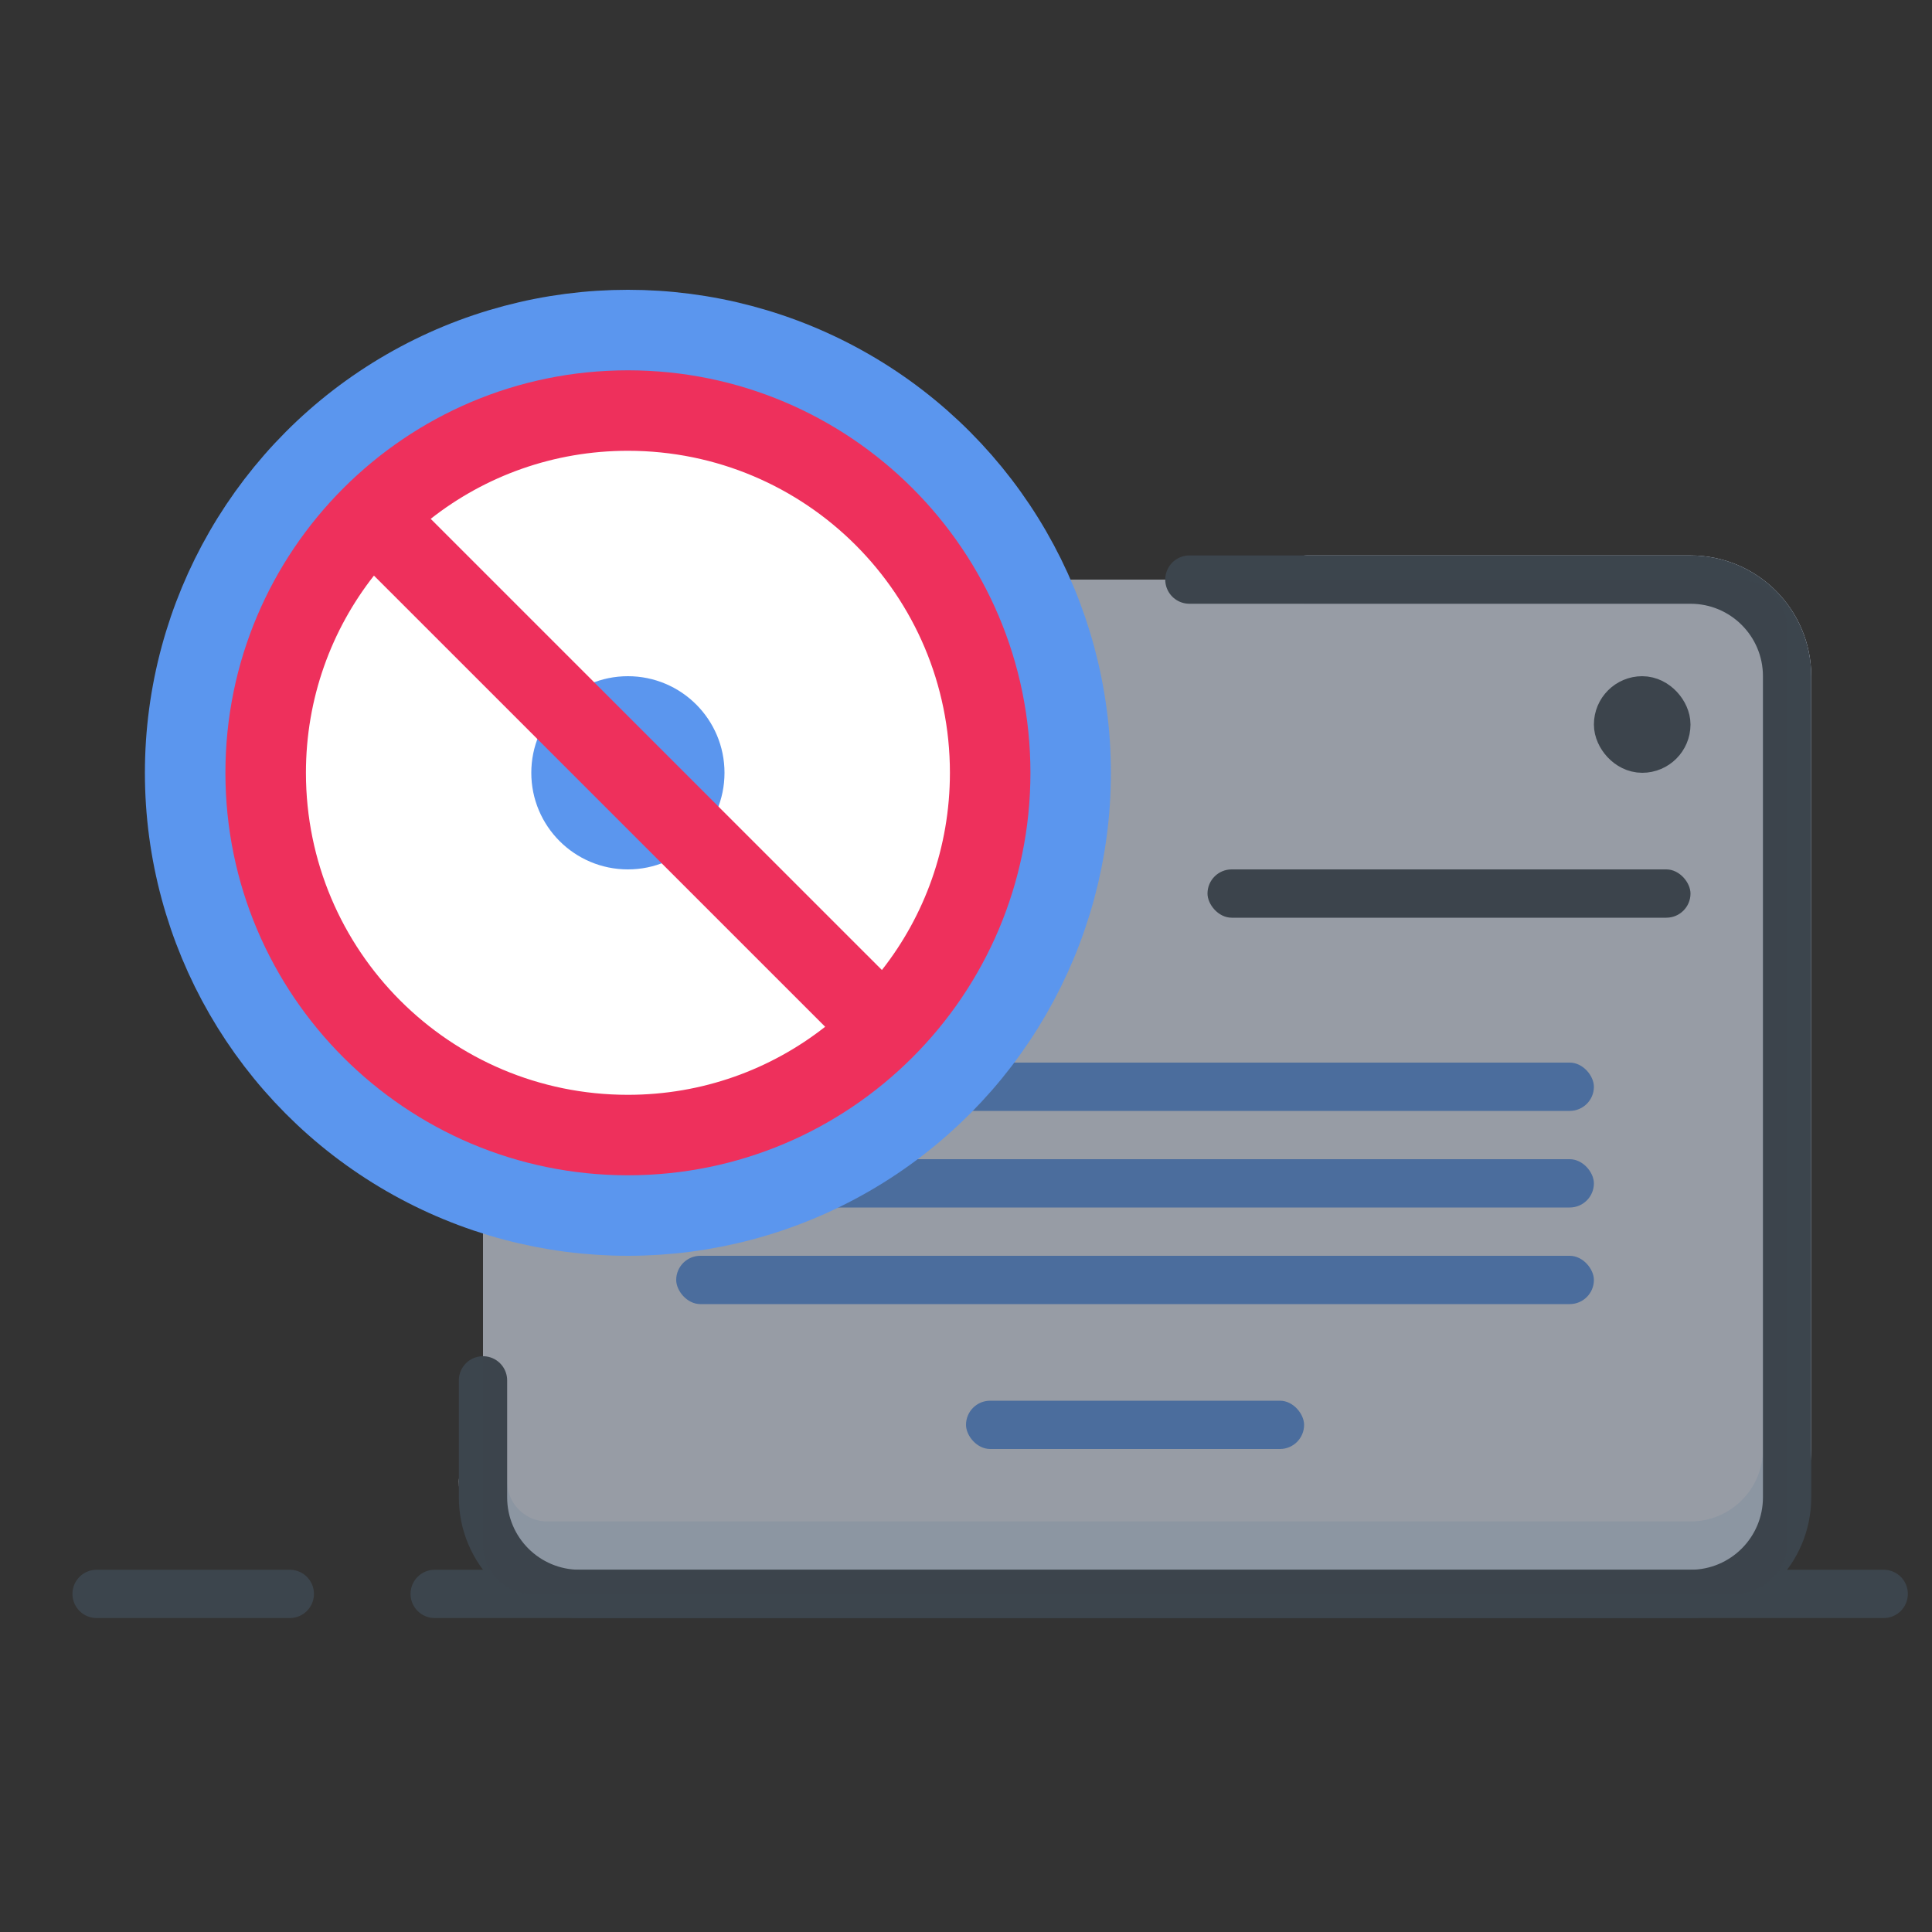 <svg width="40" height="40" viewBox="0 0 40 40" fill="none" xmlns="http://www.w3.org/2000/svg">
<rect x="0" y="0" width="40" height="40" fill="#333333" stroke="none"/>
<rect x="10" y="33" width="21" height="27" rx="1" transform="rotate(-90 10 33)" fill="#F3F5FF"/>
<path d="M27.053 12H35C36.105 12 37 12.895 37 14V30C37 31.105 36.105 32 35 32H11.333C10.597 32 10 31.403 10 30.667V30.667" stroke="#DDE8F9" stroke-linecap="round"/>
<path d="M24.625 12H35C36.105 12 37 12.895 37 14V31C37 32.105 36.105 33 35 33H12C10.895 33 10 32.105 10 31V28.579" stroke="#3C454D" stroke-linecap="round"/>
<rect x="33.5" y="14.5" width="1" height="1" rx="0.5" fill="#5B96EE" stroke="#3C454D"/>
<rect x="20" y="29" width="7" height="1" rx="0.5" fill="#5B96EE"/>
<rect x="14" y="26" width="19" height="1" rx="0.5" fill="#5B96EE"/>
<rect x="14" y="24" width="19" height="1" rx="0.5" fill="#5B96EE"/>
<rect x="14" y="22" width="19" height="1" rx="0.5" fill="#5B96EE"/>
<rect x="25" y="18" width="10" height="1" rx="0.5" fill="#3C454D"/>
<path d="M9 33L39 33" stroke="#3C454D" stroke-linecap="round"/>
<path d="M2 33H6" stroke="#3C454D" stroke-linecap="round"/>
<rect opacity="0.5" x="10" y="33" width="21" height="27" rx="1" transform="rotate(-90 10 33)" fill="#3C454D"/>
<circle cx="13" cy="16" r="9" fill="white" stroke="#5B96EE" stroke-width="2"/>
<circle r="1.5" transform="matrix(1 0 0 -1 13 16)" fill="#5B96EE" stroke="#5B96EE"/>
<path d="M4.667 16C4.667 20.6 8.4 24.333 13 24.333C17.6 24.333 21.334 20.6 21.334 16C21.334 11.4 17.6 7.667 13 7.667C8.4 7.667 4.667 11.4 4.667 16ZM13 22.667C9.317 22.667 6.334 19.683 6.334 16C6.334 14.458 6.859 13.042 7.742 11.917L17.084 21.258C15.959 22.142 14.542 22.667 13 22.667ZM19.667 16C19.667 17.542 19.142 18.958 18.259 20.083L8.917 10.742C10.042 9.858 11.459 9.333 13 9.333C16.684 9.333 19.667 12.317 19.667 16Z" fill="#EE305C"/>
</svg>
